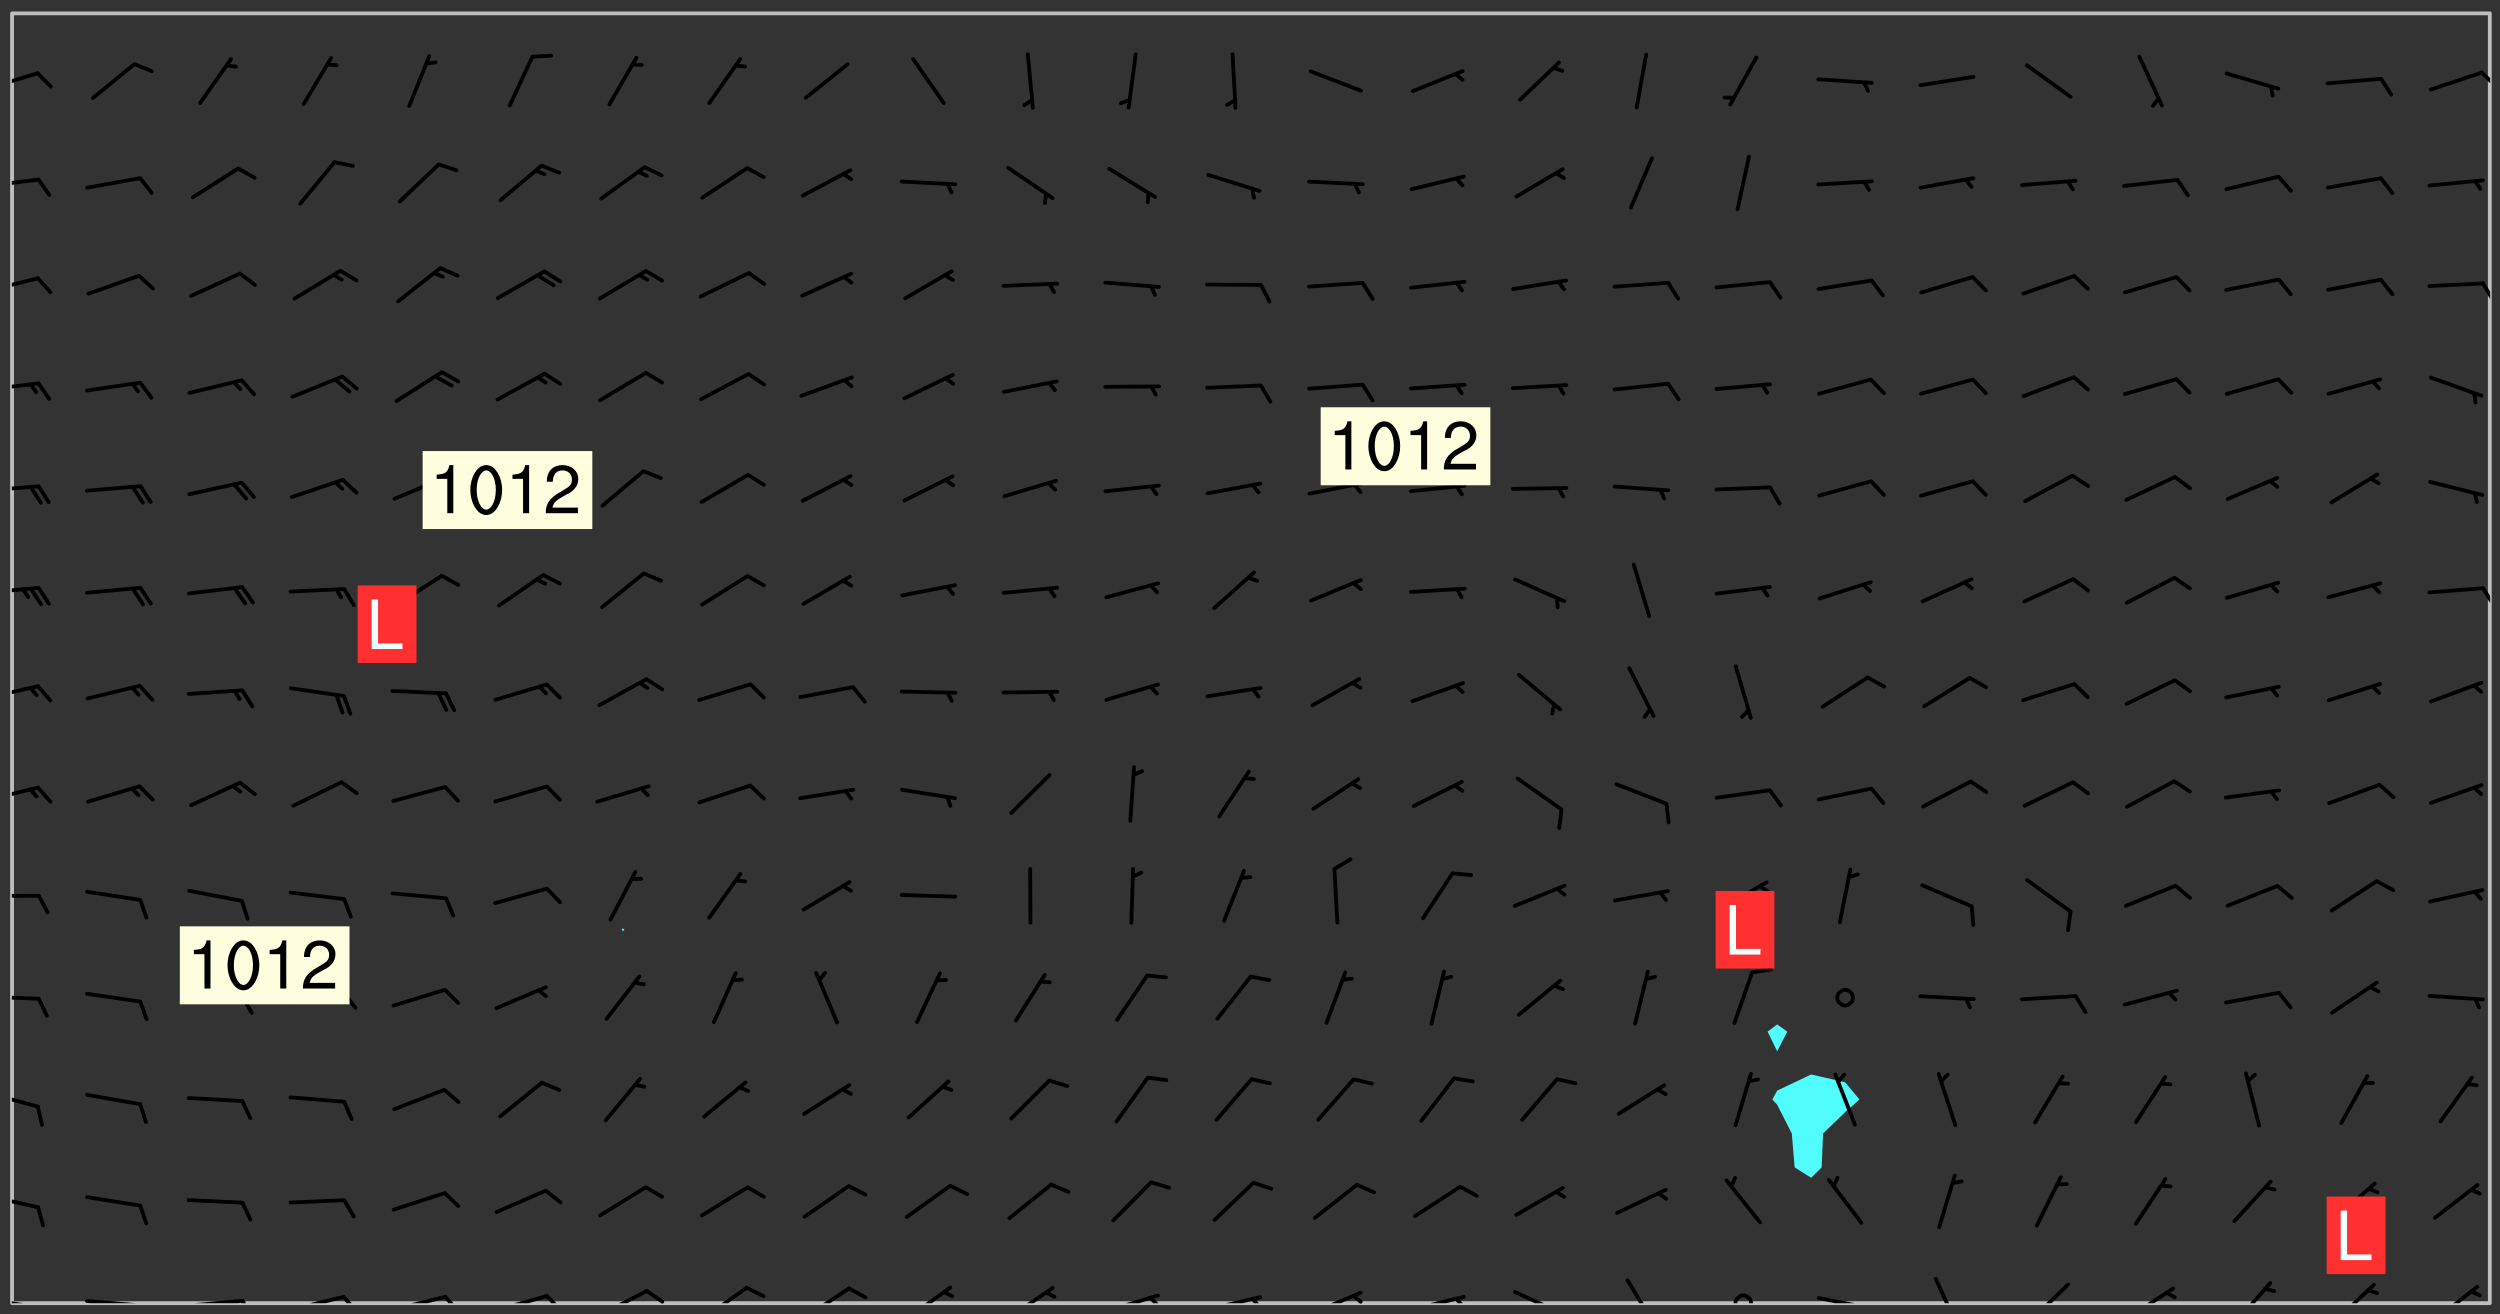 <svg xmlns="http://www.w3.org/2000/svg" role="img" xmlns:xlink="http://www.w3.org/1999/xlink" viewBox="142.45 309.95 326.84 171.84"><rect x="142.45" y="309.95" width="326.84" height="171.84" fill="#333333" stroke="none"/><defs><clipPath id="a"><path d="M144 311.672h1v168.656h-1zm0 0"/></clipPath><clipPath id="b"><path d="M144 311.672h324v168.656H144zm0 0"/></clipPath><clipPath id="c"><path d="M467 311.672h1v168.656h-1zm0 0"/></clipPath><clipPath id="d"><path d="M144 479h4v1.328h-4zm0 0"/></clipPath><clipPath id="e"><path d="M147 480h2v.328h-2zm0 0"/></clipPath><clipPath id="f"><path d="M153 479h9v1.328h-9zm0 0"/></clipPath><clipPath id="g"><path d="M160 480h3v.328h-3zm0 0"/></clipPath><clipPath id="h"><path d="M166 479h9v1.328h-9zm0 0"/></clipPath><clipPath id="i"><path d="M173 479h3v1.328h-3zm0 0"/></clipPath><clipPath id="j"><path d="M180 479h8v1.328h-8zm0 0"/></clipPath><clipPath id="k"><path d="M187 479h3v1.328h-3zm0 0"/></clipPath><clipPath id="l"><path d="M193 479h8v1.328h-8zm0 0"/></clipPath><clipPath id="m"><path d="M200 479h3v1.328h-3zm0 0"/></clipPath><clipPath id="n"><path d="M206 479h9v1.328h-9zm0 0"/></clipPath><clipPath id="o"><path d="M213 479h3v1.328h-3zm0 0"/></clipPath><clipPath id="p"><path d="M220 478h8v2.328h-8zm0 0"/></clipPath><clipPath id="q"><path d="M226 478h4v2.328h-4zm0 0"/></clipPath><clipPath id="r"><path d="M234 478h7v2.328h-7zm0 0"/></clipPath><clipPath id="s"><path d="M247 478h7v2.328h-7zm0 0"/></clipPath><clipPath id="t"><path d="M260 478h7v2.328h-7zm0 0"/></clipPath><clipPath id="u"><path d="M274 478h7v2.328h-7zm0 0"/></clipPath><clipPath id="v"><path d="M286 479h9v1.328h-9zm0 0"/></clipPath><clipPath id="w"><path d="M292 479h2v1.328h-2zm0 0"/></clipPath><clipPath id="x"><path d="M300 479h8v1.328h-8zm0 0"/></clipPath><clipPath id="y"><path d="M305 479h3v1.328h-3zm0 0"/></clipPath><clipPath id="z"><path d="M313 478h8v2.328h-8zm0 0"/></clipPath><clipPath id="A"><path d="M319 479h2v1.328h-2zm0 0"/></clipPath><clipPath id="B"><path d="M326 479h9v1.328h-9zm0 0"/></clipPath><clipPath id="C"><path d="M332 479h2v1.328h-2zm0 0"/></clipPath><clipPath id="D"><path d="M340 478h8v2.328h-8zm0 0"/></clipPath><clipPath id="E"><path d="M354 477h6v3.328h-6zm0 0"/></clipPath><clipPath id="F"><path d="M369 479h3v1.328h-3zm0 0"/></clipPath><clipPath id="G"><path d="M379 479h9v1.328h-9zm0 0"/></clipPath><clipPath id="H"><path d="M395 476h4v4.328h-4zm0 0"/></clipPath><clipPath id="I"><path d="M407 477h7v3.328h-7zm0 0"/></clipPath><clipPath id="J"><path d="M420 478h7v2.328h-7zm0 0"/></clipPath><clipPath id="K"><path d="M434 477h6v3.328h-6zm0 0"/></clipPath><clipPath id="L"><path d="M447 477h7v3.328h-7zm0 0"/></clipPath><clipPath id="M"><path d="M460 477h7v3.328h-7zm0 0"/></clipPath><clipPath id="N"><path d="M144 465h4v4h-4zm0 0"/></clipPath><clipPath id="O"><path d="M144 452h4v3h-4zm0 0"/></clipPath><clipPath id="P"><path d="M144 439h4v2h-4zm0 0"/></clipPath><clipPath id="Q"><path d="M144 426h4v2h-4zm0 0"/></clipPath><clipPath id="R"><path d="M144 412h4v3h-4zm0 0"/></clipPath><clipPath id="S"><path d="M144 399h4v3h-4zm0 0"/></clipPath><clipPath id="T"><path d="M144 386h4v2h-4zm0 0"/></clipPath><clipPath id="U"><path d="M466 386h2v4h-2zm0 0"/></clipPath><clipPath id="V"><path d="M144 373h4v2h-4zm0 0"/></clipPath><clipPath id="W"><path d="M144 359h4v3h-4zm0 0"/></clipPath><clipPath id="X"><path d="M144 346h4v3h-4zm0 0"/></clipPath><clipPath id="Y"><path d="M466 346h2v4h-2zm0 0"/></clipPath><clipPath id="Z"><path d="M144 333h4v2h-4zm0 0"/></clipPath><clipPath id="aa"><path d="M144 319h4v3h-4zm0 0"/></clipPath><clipPath id="ab"><path d="M466 319h2v3h-2zm0 0"/></clipPath><g id="ac" clip-path="url(#clip1)"><path fill="#fff" fill-opacity="0" fill-rule="evenodd" d="M0 0h1000v1000H0zm0 0"/><path fill="#d3d3d3" fill-opacity="0" fill-rule="evenodd" d="M162.152 355.867l-.234.293.059.234.117.172.176.234.293.348.113.059.117-.172.059-.234.176-.176.465-.176h.699l.234.293.289.816.059.176.176.23.352.234.699.699.172.176.234.348.234.41.289.582.41.465.23.234.234.176.117.23.176.293.172 1.164v.234l.059.289.059.117.117.117.348.41.117.172.176.176.176.234.117.172.172.352.059.234.234.406.234-.059-.176.176-.059.93h-.582l-.234-.113-.348.113-.117.117-.059.293-.059.176-.117.172-.465.293-.059.234-.059.113v.645l.059.172v.41l.059.059v.406l.059.406.117.176.059.059.23.641-.059.293v.699l-.059.582v.234l-.059.23-.055.352v1.922l.055.117h.426l-.367.117-.023.352.891 1.168 1.742.539 1.34.359v.539l.09.809.535.715 1.52.27.891-.086.09 1.164.535.18 1.16-.18 2.055-.984 1.16-.363 1.879-.176 1.695-.18-.18.719-1.516.086-1.25.09-.805.27-1.074.809.27.719.535.898-.18.625-.266.809.266 1.078.625.898.805.18 1.25-.18-.266.723.098.504.055.293v.172l.059.293v.406l.176.117.352.117h.406l.293-.176.113-.117.059-.117.117-.23.059-.176.352-.465.23-.176.176-.059.176.059.059.176.117.988.055.469.059.172.117.234.176.059.816.059h.289l.117.234.059.406.059.352v1.105l.117.293.117.348.289.699.176.352.582.754.352.176.172.059.469.234.641.465.348.234.293.176.293.055.23.062.816.348.293.176.113.172.352.352.117.176.523.641v.289l.059.352v.348l.059.352.059.289.117.059.172.059h.176l.582.234.176.117.176.289.176.234.113.234.293.23.117.117v.41l.059.055.289.234.234.117.059.117.117.172.059.117.23.234.059.176.234.059.117.059-.117.113-.059.117v.117l-.117.293-.117.289v.582l.176.117.117.059.059.117.117.117.113.059.176.348.059.352.059.406v.176l-.059.176-.117.699v.172l.117.176.293.293h.406l.176.117.117.172.117.293v.234h-.527l-.23-.234h-.234l-.176.059-.059.699.059.348.117.176.176.41.117.23.289.469.176.055h.523l.234.059.758.641.059.293v.234l.059.059.23.348v.352l-.117.172v.293l.293.289.293.176.172.059.293.176.293.117.582.406.289.234.293.176.219.16.016.012.23.176.641.523.176.234.117.176.176.176.113.172v.641l.117.176.469.117.582.117.234.059.23.113.293.117.113.059.586.352.289.172.176.062.176.055.176.059.699.352.289.176.234.055.289.176.234.117.641.406.293.117.172.059.234.059.41.059.23.059.234.117.059.172-.41.176.469.059.059.293.113.234.176.055.234.059.176.059.406.117.641.234.117.172.059.234v.176l-.059.117-.059.406.234.234.117.059.348.117.641.23.176.117.289.117.176.176.234.465.582 1.105.176.176.348.176.176.117.352.117 1.047.523.234.059.465.113.293.059.465.176.758.582.234.234.348.465.176.176.289.234.816.699.293.176.289.289.293.176.293.289.695.641.176.176.293.234.289.234.469.289.641.582.348.234.234.293.348.348.352.465.934.992.348.406.117.176.234.059.113.117.645.176.23.113.234.059.293.176.23.117.934.699.406.406.234.176.406.176.234.117.816.348.348.234.234.117.293.289.23.117.758.352.352.172.23.059.293.117.234.059.871.176h.816l.469.23.172.059.875.699.465.117.293.059.176.059.23.059.469.059.348.059.352.059.406.059h.293l.172.059v.23l.176.176h.293l.348.059.352.059.699.117h.641l.465-.234.293-.176.172-.117.41-.172.289-.176.934-.465.469-.293.523-.293.465-.172.465-.176 1.051-.465.289-.117.41-.117.289-.117.527-.176 1.516-.699.582-.348.289-.059.293-.059.348-.117.875-.23.352-.117h.113l.234-.059.875-.234.234-.059h.812l.352-.059.816-.117.172-.059.352-.055.293-.059.23-.059.816-.176.176-.059h.348l.234-.059.465-.117.758-.172.234-.059h.348l.41-.117.289-.059 1.285-.059h.289l.41-.059.23-.059h.176l.875-.117h.406l.41-.117h.348l.352-.113.871-.059h1.75l1.047.289.41.117.289.117.352.117.289.117 1.051.172.289.059h.293l.293.059.172.059.41.059.172.059.117.059h.117l.117.059.352.059h.113l.41.066 1.922.395 1.926.395 1.52.449 1.695.719 2.145.805 1.605-.719 1.43-.805 1.16-1.078 1.25-.449 3.035-.719 1.875-.359 2.145-1.348 2.234-1.254 2.5-1.258 1.695-.449 1.785-.18 1.16-.27.625.539 1.34-.27.715-.988.984-1.344.445-.18.805-.359 1.875-.539 1.785-.449 1.25-.27 1.16-.09 1.699-.09 1.961-.27 1.25-.09h.539l.625-.09h.891l2.145-.18 2.41-.18 2.59-.09 1.695.18 1.609.09 1.43.359 1.16.719 1.875.988 1.16 1.527.266.715.629.09.355.898.535.539.535 1.527 1.074.359h.535l-.805.535.09 1.707.715 2.695.891.805.895.988.715 1.258 1.785.539 1.52-.18.355 1.344 1.609-.805.98-.539.27.27.316-.215.219-.145.801.449.449-.359h.355l.535-.27.539-.719.535-.27.625-.988 1.16.449.84.371 1.395.617 1.695-.18h1.605l1.785.09.18-1.707.535-1.344.805.27.492.848.402.406-.09.539v.359l.715.449.711-.27h1.43l.359.988.445 1.258.715 1.344 1.25.629 1.695.629.715-.18.18-.539.98-.09.449.359.086 1.258-.266.629-.535.18v.539l.715.984.266.539.984.988.801 1.078-.266.359-.09.898-.625 2.332-.355 2.066-.09 1.793-.18.719-.09.539v1.438l-.98 1.883-.359 1.707-.535.898-.805 1.168-.266.539 2.055 1.254.086.359-.355.539-.09-.18v.809l.09 1.438-.445.715-1.074.094-.266.715.535.898.805.719 1.16.809 1.34.27.445.359-.355.449-1.789-.09-1.25-.449-.715-.719-.625-.09-.176 3.59-.188 1.309h89.359V311.703h-55.27v49.082l.762.125 3.289.543 2.023 2.836v2.754l2.352.332 2.348.332h4.051l-1.379 4.16-2.023.707-2.023.703-.543.344-2.594 1.617-.188.117-2.023-2.078-.73-2.742-2.672-2.078-1.375-3.5-.066-.082-1.957-2.672 2.75-1.418v-49.082H294.422v91.414l.117.031.133.012.074.074.105.047.09.059.086.059.09.059.297.297.059.09.031.117.027.117.016.137-.031.117-.059.09-.059.086-.043.105-.047.102-.027.121v.145l.176.27.148.148.074.086.074.074.043.105.062.09.059.086.043.105.059.09.047.102.043.105.059.086.117.18.074.074.062.086.059.09.043.105.059.09.059.086.062.09.059.09.043.102.117.18.074.074.059.086.074.074.09.059.105.047h.148l.133-.016.133.016.102-.047.074-.074.047-.102-.016-.133v-.148l-.047-.105-.027-.117-.047-.102-.027-.121-.043-.102-.062-.09-.043-.102-.043-.105-.031-.117-.016-.133-.012-.137.086-.059.059-.086.121-.031.043.105.016.133v.117l.059.102.059.09.09.059.148.148.059.09.043.105-.012.102.086.059.105.047.086.059.09.059.074.074-.117.027-.105.047-.086.059-.074.074-.059.09-.062.086-.027.121-.047.102-.043.105-.031.117-.012.133-.016.133v.148l.027.117.047.105.043.102.059.09.074.074.09.059.074.074.09.059.059.09.043.105.047.102.117.031.133.016h.148l.117-.031.105.043.043.105.047.102.027.121L299.5 410l.027.117.031.121.027.117.105.043.102.047.133-.016.148.148.062.086.074.074.07.074.09.062.105.043.102.043.117.031.137.016.117-.031.074-.074.027-.117-.012-.133-.031-.121-.027-.117.043-.105h.117l.09.062.117.027h.148l.133.016h.148l.133.016.133-.016h.148l.133-.016.133-.012.137.012.117-.027.133-.016.191-.059-.059.176-.016.133-.027.121-.016.133-.059.086-.133.016-.105.047-.105.043-.117.031-.117.027-.266.031h-.148l-.133.016-.074.074.059.086.148.148.117.18.074.07.09.062.09.059.086.059.09.059.102.043.105.062.105.043.086.059.105.047.102.043.18.117.059.09-.043.102-.047.105.016.133.223.223.059.09.043.102.031.121.043.102.016.133.031.117.012.137.031.117.148.148.102.043.105.043.117.031.133.016.137.016h.117l.117-.031.09-.059.043-.105.047-.102.043-.105.031-.117.012-.133v-.148l-.012-.133-.016-.133-.031-.117-.043-.105-.047-.105-.043-.102-.043-.105-.016-.133.016-.133.027-.117.031-.117.027-.121.047-.102.09-.059.086-.062.074-.074.09-.059.223-.223.059-.086.074-.074.117-.18.059-.086v-.148l-.074-.074-.102-.047-.105-.043-.102-.043-.059-.09-.047-.105-.027-.117.09-.059.117-.031.102-.043.18-.117.148-.148.012-.133-.012-.105-.09-.059-.133.016h-.148l-.133.016-.133-.016-.121-.031-.086-.059-.074-.074-.059-.09-.062-.086-.117-.18-.059-.086.031-.121.086-.059.121-.031.059-.086v-.121l-.031-.117-.059-.09-.059-.086-.047-.105-.027-.117-.016-.133.059-.09.074-.074.09-.059.117-.18.074-.074.059-.086.148-.148.121-.031.133-.016.133.016.074.074.043.105.016.133-.031.117-.117.031-.133.012-.148.148-.043.105-.047.102-.027.121-.031.117v.148l.031.117.043.105.059.09.074.07.074.074.117.031.121.027.117-.027.133-.016h.117l.09.059.074.074.047.105.059.086.102.047.133.016.105.043.086.059-.012.105-.074.074-.18.117-.059.09-.09.059-.07.074-.074.074-.062.09-.027.117-.016.133.016.133-.016.133v.148l.016.133.027.117.031.121.074.074.09.059.086.059.09.059.117.031v.086l-.102.047-.09.059-.266.031-.117.027h-.148l-.105.043-.102.047-.059.09-.062.234-.012.133-.031.121-.016.133v.293l-.012.133.012.137.016.133.133.016.133.012.121.031.086.059.074.074.047.105.043.102.016.133v.445l-.016.133v.445l.031.266.027.117.016.133.031.117.086.211.031.266v.148l-.031.117-.027.117-.031.121-.027.117-.031.117-.031.121-.012.133-.016.133.09.059.117-.031.102.016.047.105-.031.266v.441l-.043.105-.047.105-.043.102-.043.105-.059.086-.031.121-.043.117-.031.117-.016.133.016.133.059.09.105.047.086.059.059.086-.012.137-.031.117-.043.102v.445l-.016.133v.148l-.031.117-.043.105-.027.117-.047.105-.043.102-.031.121-.027.117-.031.133-.031.117-.027.117-.043.105-.031.117-.031.121-.012.133-.016.133v.297l.027.117v.148l.047.398.027.117.059.09.121.031h.148l.133-.016.059.09v.117l-.059.09-.09.059-.102.043-.105.047-.09.059-.086.059-.137.016-.117-.031-.133-.016-.102.047-.062.086-.012.137-.016.133-.031.117-.027.117-.016.133-.031.121v.297l.016.133.031.117v.148l.012.133v.148l-.027.117-.047.102-.027.121-.031.117-.059.09-.074.074-.102.043-.105.047-.117.027-.121.031-.102-.047.059-.086.105-.047.027-.117.031-.117.027-.121.031-.117v-.148l.016-.133-.031-.117-.043-.105-.105.016-.074.074-.102.043-.09.062-.074.074-.043.102-.016.133-.031.117L304.25 426l-.031.117-.027.117-.031.121-.027.117-.031.117-.043.105-.09.059h-.09l-.117-.031-.031-.086.016-.137-.031-.117v-.148l-.012-.133v-.148l-.062-.234-.027-.121-.043-.102-.047-.105-.059-.086-.059-.09-.043-.105-.062-.086-.148-.148-.07-.074-.105-.047-.105-.043-.102-.043-.297-.297-.09-.074-.086-.059-.105-.043-.09-.062-.086-.059-.105-.043-.09-.059-.086-.062-.074-.07-.105-.047-.086-.059-.105-.043-.09-.062-.102-.043-.105-.043-.086-.059-.105-.047-.105-.043-.102-.047-.09-.059-.102-.043-.105-.043-.09-.062-.117-.027-.133-.016-.133.016H299.75l-.133.016-.117-.031-.09-.059-.074-.074-.09-.059-.102-.047h-.148l-.121-.027-.102-.043-.074-.074-.117-.18-.09-.059-.102-.043-.09-.062-.105-.043-.09-.059-.086-.059-.105-.047-.059-.086-.059-.09-.043-.105-.047-.102-.074-.074-.086-.059-.074-.074-.09-.059-.223-.223-.043-.105-.031-.266.105-.043h.145l.105.043.074.074.09.059.086.059.105.047.09.059.148.148.07.074.148.148.062.086.074.074.086.059.074.074.09.062.09.059.086.059.27.176.102.047.105.043.102.043.047-.074.059-.086.074-.074.07-.074.105.043.074.074.059.09.043.102.047.105.043.105.121.027.117-.027.074-.09.043-.105.059-.09.074-.074.105-.043.117-.027.133.012.09.059.148.148.059.09.043.105.047.102.043.105.043.102.105.047.105.043.133.016.086-.059.059-.09.074-.074.105-.043.117.027.105.047.102.043.105.043.102.047.18.117v.117l-.016.133.016.133.016.137.059.086.102.047.121.027.117.031h.148l.117-.031.059-.09.18-.117.059-.09.074-.074.059-.086.117-.18.18-.117.117.031.09.059.043.074-.016.133v.117l.09.059h.148l.133-.016.133-.012.266-.031.105-.043.117-.031.121-.027.074-.074.07-.074.062-.09-.016-.105-.047-.102-.102-.043-.105-.016-.117.027-.266.031h-.148l-.074-.074-.09-.059-.117-.031-.117-.027-.133-.016h-.148l-.133.016h-.297l-.105-.047-.148-.148-.043-.102-.059-.09.223-.223.086-.059.105-.043.117-.031.133-.016.133.016.137.016.102.043.133-.012.09-.062.102-.043.062-.09-.047-.102-.09-.059-.117-.031-.102-.043-.059-.09-.062-.09v-.117l.016-.133.105-.047.074-.07v-.121l-.09-.059-.031-.117.09-.059.074-.074.043-.105.059-.09.047-.102.016-.133v-.148l-.047-.105-.043-.102-.09-.059-.133-.016-.102-.043-.137-.016-.117-.031h-.445l-.133-.016-.133-.012-.133-.016-.117-.031h-.148l-.133-.016-.133-.012-.266-.031-.121-.043-.086-.059-.074-.074v-.148l.012-.133.105-.047.102-.043.133-.016h.152l.133-.016h.293l.121.031.102.043.09.059.234.062.121-.047.09-.059.102-.043.133-.016.105.043.102.047.133.012.121-.027h.145l.121-.031.117-.027.105-.047.074-.074.086-.059.148-.148.059-.086.047-.105.027-.117.016-.105-.102-.043-.09-.059-.117-.031-.105-.043-.09-.062-.074-.086-.074-.074-.102-.043-.105-.047-.102-.043-.059-.09-.047-.102-.086-.211-.062-.086-.059-.09-.074-.074-.086-.059h-.27l-.117.031-.09.059-.102.043-.133.016-.105-.016-.027-.117-.062-.09-.117-.031-.102-.043-.148-.148-.031-.117-.016-.105.074-.074.18-.117.117-.027.117-.031.137.016.102.043.105.043.102.047.105.043.117.031.133.016.117.027.133.016.105-.016.09-.059-.074-.074-.105-.043-.074-.074-.074-.09-.148-.148-.086-.059-.09-.059-.074-.074-.09-.059-.102-.047-.121-.027-.102-.047-.105-.043-.117-.031-.102-.043-.121-.031h-.148l-.117.031-.105.043-.086.062-.18.117-.086.059-.09.059-.105.047-.086.059-.105.043-.102.043-.105.047-.074.074-.059.09-.059.086-.047.105-.059.086-.074.074-.133-.012-.117-.031h-.117l-.074.074-.09.059-.074.074-.09.059-.086.059-.105.047-.102.043-.137.016-.102-.043-.148-.148-.105-.047h-.086l-.105.047-.102.043-.121.031-.117-.031-.074-.074v-.117l.031-.121.074-.07.059-.09.074-.074.117-.031.105-.043h.293l.133-.016.137-.016.102-.043.09-.059.102-.047.09-.059.133-.012.09.059.133.012.09-.059.086-.059.105-.043.09-.059.086-.062.09-.059.148-.148.059-.086.059-.09.105-.043.133-.016.117.027.121.031.059-.059.059-.09.031-.266.027-.117.105.012.133.016.102-.043.09-.059.059-.09.074-.074.059-.09.047-.102.012-.133-.012-.133-.047-.105-.148-.148-.059-.09-.059-.086-.043-.105v-.445l.016-.133v-.148l.012-.133-.059-.059-.09.059-.102-.043-.18-.117-.086-.059-.062-.09-.059-.09-.074-.074-.086-.059-.121.031-.102.012-.105.047-.086.059-.105.043-.148.148-.09.059-.086.059-.09.062-.105.043-.133.016v-.121l.105-.043.117-.031.074-.07.043-.105v-.148l-.027-.117-.148-.148-.133-.016h-.148l-.117.031-.105.043-.102.043-.09.062-.117.027-.074-.074.012-.133-.043-.102-.043-.105-.09-.059-.117.027-.121.031-.117.031-.102.043-.121.031-.102.043-.105.043-.09.059-.102.016v-.117l.016-.133-.059-.09-.074.043-.148.148-.059.09-.074.074-.047.105-.043.102-.074.074-.059.09-.074.074-.059.086-.074.074-.09.062-.074.07-.074.074-.102.016-.133.016-.105-.043v-.121l.148-.148.043-.102.059-.09.047-.102.043-.105.059-.09.031-.117.043-.102.031-.121.027-.117.047-.105.043-.102.043-.105.074-.07.09-.062.09-.059.102-.043h.297l.266-.031.105-.043-.074-.074-.117-.031-.105-.043-.09-.059-.102-.047-.09-.059-.102-.043-.105-.043-.09-.062-.086-.059-.105-.043-.102-.043-.121-.031-.117-.031-.102-.043L297.5 410.25l-.102-.043-.09-.059-.043-.105-.016-.133.102-.043.133-.016.137.016.133-.016.102-.043.059-.09.016-.105-.09-.059-.074-.074-.102-.043-.09-.059-.148-.148-.043-.105-.016-.133v-.293l-.059-.09-.09-.059-.074-.074-.043-.105-.031-.117-.059-.09-.074-.074-.117-.027-.074-.074-.09-.059-.09-.062-.086-.059-.074-.074-.059-.086-.047-.105-.086-.059-.148-.148-.195-.059-.133.016-.102.043-.074.074-.047.102-.043.105-.059.09-.059.086-.297.297-.09.059h-.086l-.062-.086-.043-.105.031-.117.059-.09.027-.117-.012-.133-.09-.062-.105.047-.117.027-.117.031-.27.176-.102.047-.117.027-.105.047-.09.059-.102.043-.059-.086-.047-.105.016-.133.047-.105.07-.074.074-.07.059-.09v-.148l-.043-.105h-.238l-.102.047-.031.117-.027.117-.031.121-.074.043-.133.016-.074-.047-.043-.102-.043-.105-.047-.102-.043-.105-.121.031-.102.043-.133.016-.117.031-.105.043-.09.059-.102.047-.121.027-.133.016-.102-.043-.059-.09-.047-.105-.043-.102-.043-.105v-.117l.059-.09.086-.059.18-.117.102-.047.105-.043.105-.059.102-.043.09-.062.102-.043.105-.059.102-.047.09-.059.105-.043.102-.043.09-.062.102-.043.137-.016.117.031.102.043.121.031.102.043.105.047.102.043.105.043.102.047.105.043.102.043.105.047.086.059.105.043.117.031.105.043.102.047.09.059.105.043.102.043.105.047.117.027.102.047.121.027h.148l.086-.059.016-.102.059-.09-.027-.117-.074-.074-.117-.18-.074-.074-.09-.074-.18-.117-.086-.059-.105-.043-.102-.047-.27-.176-.059-.09-.074-.074-.059-.09-.043-.102-.031-.117-.016-.137v-.562l-.012-.133-.016-.133-.031-.117-.016-.133-.012-.133-.031-.121-.223-.223-.059-.086-.016-.105.031-.117.133-.016v-91.414H172.992v1.453l-.059.234-.352 1.051-.172.523-.117.348-.176.41-.117.172-.234.293-.23.059h-.352l-.117.059-.23.406v.293l.117.176.23.23.117.234.641.758.293.465.176.234.23.352.234.348.641.816.176.465.172.41.117.695.176.469.117 1.398.059.465v.875l.117 1.047v4.781l-.059.465-.352 1.281-.176.523-.113.41-.352.93L172.934 336l-.234.582-.117.176-.172.348-.176.406-.352.816-.059.293-.113.293-.117.289-.059.176-.117.875-.059.406-.059.117-.059.176-.059.172-.23.527-.117.172v.234l-.117.234-.059.172-.176.586v.289l-.059.176v.293l-.059.113-.059.527v.172l-.055.234v2.621l-.176.816-.117.176-.176.234-.117.172-.113.234-.586.934-.23.289-.293.465-.176.234-.289.352-.352.699-.113.23-.176.41-.176.23-.406.527-.816.699-.293.172-.289.234-.176.117-.176.176-.523.406-.527.176-.172.176-.234.055-.641.176h-.758m12.211 31.023l-1.074.449.359.895 1.25-.715.445-.539-.98-.09"/><path fill="#d3d3d3" fill-opacity="0" fill-rule="evenodd" d="M201.508 416.598h-.895l.449.629.98.359.805-.09.445-.988-.176.09-.715-.355-.895.355m154.621 59.07l-.059-.523v-.293l.113-.293.059-.23.469-.469h.113l.117-.113.117-.059h.176l.234-.059h.348l.234.059.117.059.23.172.059.176.117.582v.293l-.117.176-.172.289-.176.176-.527.523-.23.234-.117.059h-.176l-.117-.059-.406-.293-.176-.117-.117-.059-.059-.113-.055-.117m6.641-10.957l-.059-.172v-1.109l.059-.172.176-.059.172-.059h.176l.234-.059.117.059.059.699-.059.172-.117.176-.117.059-.234.523-.113.059h-.234l-.059-.117m9.613-14.391l-.117-.176v-.699l.293-.875.117-.172.176-.352.113-.23.117-.293.352-.758.117-.23.172-.234h.176l.117-.059h.641l.117.059.234.234.172.113.352.293.117.117.113.176v.113l.117.059.117.117v.699l-.059.176v.23l-.059.176-.348 1.051-.117.23-.117.234-.117.059-.23.234-.641.289h-.875l-.41-.117-.641-.465"/><path fill="none" stroke="#bebebe" stroke-linecap="round" stroke-linejoin="round" stroke-miterlimit="10" stroke-width=".5" d="M467.957 311.695H144.027v168.625h323.93v-168.625"/><g clip-path="url(#a)"><path fill="#fff" fill-opacity="0" fill-rule="evenodd" d="M144 475.891v4.438h.004H144V311.672h.004H144v164.219"/></g><g clip-path="url(#b)"><path fill="#fff" fill-opacity="0" fill-rule="evenodd" d="M144.004 480.328V311.672h79.887V431.316l-.164.191.164.168.195-.168-.195-.191V311.672h150.902v132.207l-1.258.941 1.258 2.574 1.32-2.574-1.32-.941V311.672h4.441v138.75l-4.441 2.105-.633 1.172.633.68 1.91 3.758.371 4.438 2.16 1.352 1.367-1.352.191-4.438 2.879-2.789 1.879-1.648-1.879-2.254-4.438-1.023v-138.75h88.762v168.656H144.004"/></g><path fill="#50fcfc" fill-rule="evenodd" d="M223.891 431.676l-.164-.168.164-.191.195.191-.195.168m150.902 15.719l-1.258-2.574 1.258-.941 1.32.941-1.32 2.574m0 6.984l-.633-.68.633-1.172 4.441-2.105 4.438 1.023 1.879 2.254-1.879 1.648-2.879 2.789-.191 4.438-1.367 1.352-2.16-1.352-.371-4.438-1.91-3.758"/><g clip-path="url(#c)"><path fill="#fff" fill-opacity="0" fill-rule="evenodd" d="M467.996 480.328H468V311.672h-.004H468v168.656h-.004"/></g><g clip-path="url(#d)"><path fill="none" stroke="#000" stroke-linecap="round" stroke-linejoin="round" stroke-miterlimit="10" stroke-width=".5" d="M147.465 480.918l-6.93-1.176"/></g><g clip-path="url(#e)"><path fill="none" stroke="#000" stroke-linecap="round" stroke-linejoin="round" stroke-miterlimit="10" stroke-width=".5" d="M147.465 480.918l.773 2.328"/></g><g clip-path="url(#f)"><path fill="none" stroke="#000" stroke-linecap="round" stroke-linejoin="round" stroke-miterlimit="10" stroke-width=".5" d="M160.816 480.621l-7.004-.586"/></g><g clip-path="url(#g)"><path fill="none" stroke="#000" stroke-linecap="round" stroke-linejoin="round" stroke-miterlimit="10" stroke-width=".5" d="M160.816 480.621l.969 2.258"/></g><g clip-path="url(#h)"><path fill="none" stroke="#000" stroke-linecap="round" stroke-linejoin="round" stroke-miterlimit="10" stroke-width=".5" d="M174.129 480.012l-7 .633"/></g><g clip-path="url(#i)"><path fill="none" stroke="#000" stroke-linecap="round" stroke-linejoin="round" stroke-miterlimit="10" stroke-width=".5" d="M174.129 480.012l1.344 2.055"/></g><g clip-path="url(#j)"><path fill="none" stroke="#000" stroke-linecap="round" stroke-linejoin="round" stroke-miterlimit="10" stroke-width=".5" d="M187.359 479.492l-6.828 1.672"/></g><g clip-path="url(#k)"><path fill="none" stroke="#000" stroke-linecap="round" stroke-linejoin="round" stroke-miterlimit="10" stroke-width=".5" d="M187.359 479.492l1.633 1.832"/></g><g clip-path="url(#l)"><path fill="none" stroke="#000" stroke-linecap="round" stroke-linejoin="round" stroke-miterlimit="10" stroke-width=".5" d="M200.676 479.5l-6.832 1.656"/></g><g clip-path="url(#m)"><path fill="none" stroke="#000" stroke-linecap="round" stroke-linejoin="round" stroke-miterlimit="10" stroke-width=".5" d="M200.676 479.5l1.629 1.836"/></g><g clip-path="url(#n)"><path fill="none" stroke="#000" stroke-linecap="round" stroke-linejoin="round" stroke-miterlimit="10" stroke-width=".5" d="M213.961 479.387l-6.77 1.883"/></g><g clip-path="url(#o)"><path fill="none" stroke="#000" stroke-linecap="round" stroke-linejoin="round" stroke-miterlimit="10" stroke-width=".5" d="M213.961 479.387l1.691 1.777"/></g><g clip-path="url(#p)"><path fill="none" stroke="#000" stroke-linecap="round" stroke-linejoin="round" stroke-miterlimit="10" stroke-width=".5" d="M227.016 478.727l-6.25 3.207"/></g><g clip-path="url(#q)"><path fill="none" stroke="#000" stroke-linecap="round" stroke-linejoin="round" stroke-miterlimit="10" stroke-width=".5" d="M227.016 478.727l2.016 1.398"/></g><g clip-path="url(#r)"><path fill="none" stroke="#000" stroke-linecap="round" stroke-linejoin="round" stroke-miterlimit="10" stroke-width=".5" d="M240.074 478.301l-5.738 4.059"/></g><path fill="none" stroke="#000" stroke-linecap="round" stroke-linejoin="round" stroke-miterlimit="10" stroke-width=".5" d="M240.074 478.301l2.191 1.102"/><g clip-path="url(#s)"><path fill="none" stroke="#000" stroke-linecap="round" stroke-linejoin="round" stroke-miterlimit="10" stroke-width=".5" d="M253.453 478.395l-5.863 3.871"/></g><path fill="none" stroke="#000" stroke-linecap="round" stroke-linejoin="round" stroke-miterlimit="10" stroke-width=".5" d="M253.453 478.395l2.156 1.172"/><g clip-path="url(#t)"><path fill="none" stroke="#000" stroke-linecap="round" stroke-linejoin="round" stroke-miterlimit="10" stroke-width=".5" d="M266.688 478.277l-5.703 4.105"/></g><path fill="none" stroke="#000" stroke-linecap="round" stroke-linejoin="round" stroke-miterlimit="10" stroke-width=".5" d="M265.855 478.875l1.102.539"/><g clip-path="url(#u)"><path fill="none" stroke="#000" stroke-linecap="round" stroke-linejoin="round" stroke-miterlimit="10" stroke-width=".5" d="M280.051 478.344L274.25 482.312"/></g><path fill="none" stroke="#000" stroke-linecap="round" stroke-linejoin="round" stroke-miterlimit="10" stroke-width=".5" d="M279.207 478.922l1.086.57"/><g clip-path="url(#v)"><path fill="none" stroke="#000" stroke-linecap="round" stroke-linejoin="round" stroke-miterlimit="10" stroke-width=".5" d="M293.832 479.324l-6.734 2.008"/></g><g clip-path="url(#w)"><path fill="none" stroke="#000" stroke-linecap="round" stroke-linejoin="round" stroke-miterlimit="10" stroke-width=".5" d="M292.852 479.617l.863.875"/></g><g clip-path="url(#x)"><path fill="none" stroke="#000" stroke-linecap="round" stroke-linejoin="round" stroke-miterlimit="10" stroke-width=".5" d="M307.203 479.531l-6.844 1.594"/></g><g clip-path="url(#y)"><path fill="none" stroke="#000" stroke-linecap="round" stroke-linejoin="round" stroke-miterlimit="10" stroke-width=".5" d="M306.207 479.766l.805.922"/></g><g clip-path="url(#z)"><path fill="none" stroke="#000" stroke-linecap="round" stroke-linejoin="round" stroke-miterlimit="10" stroke-width=".5" d="M320.332 478.961l-6.473 2.734"/></g><g clip-path="url(#A)"><path fill="none" stroke="#000" stroke-linecap="round" stroke-linejoin="round" stroke-miterlimit="10" stroke-width=".5" d="M319.391 479.359l.953.773"/></g><g clip-path="url(#B)"><path fill="none" stroke="#000" stroke-linecap="round" stroke-linejoin="round" stroke-miterlimit="10" stroke-width=".5" d="M333.824 479.496l-6.828 1.668"/></g><g clip-path="url(#C)"><path fill="none" stroke="#000" stroke-linecap="round" stroke-linejoin="round" stroke-miterlimit="10" stroke-width=".5" d="M332.832 479.738l.816.914"/></g><g clip-path="url(#D)"><path fill="none" stroke="#000" stroke-linecap="round" stroke-linejoin="round" stroke-miterlimit="10" stroke-width=".5" d="M346.922 481.785l-6.395-2.914"/></g><g clip-path="url(#E)"><path fill="none" stroke="#000" stroke-linecap="round" stroke-linejoin="round" stroke-miterlimit="10" stroke-width=".5" d="M358.855 483.336l-3.629-6.016"/></g><g clip-path="url(#F)"><path fill="none" stroke="#000" stroke-linecap="round" stroke-linejoin="round" stroke-miterlimit="10" stroke-width=".5" d="M371.379 480.328l-.02-.199-.059-.191-.094-.176-.461-.379-.191-.059-.199-.02-.199.02-.191.059-.457.379-.098.176-.059.191-.02.199.02.199.059.191.098.18.457.375.191.059.199.02.199-.02.191-.059.461-.375.094-.18.059-.191.02-.199"/></g><g clip-path="url(#G)"><path fill="none" stroke="#000" stroke-linecap="round" stroke-linejoin="round" stroke-miterlimit="10" stroke-width=".5" d="M380.223 479.652l6.895 1.352"/></g><g clip-path="url(#H)"><path fill="none" stroke="#000" stroke-linecap="round" stroke-linejoin="round" stroke-miterlimit="10" stroke-width=".5" d="M395.52 477.137l2.934 6.383"/></g><g clip-path="url(#I)"><path fill="none" stroke="#000" stroke-linecap="round" stroke-linejoin="round" stroke-miterlimit="10" stroke-width=".5" d="M412.82 477.879l-5.039 4.898"/></g><g clip-path="url(#J)"><path fill="none" stroke="#000" stroke-linecap="round" stroke-linejoin="round" stroke-miterlimit="10" stroke-width=".5" d="M426.555 478.402l-5.875 3.855"/></g><path fill="none" stroke="#000" stroke-linecap="round" stroke-linejoin="round" stroke-miterlimit="10" stroke-width=".5" d="M425.699 478.961l1.074.59"/><g clip-path="url(#K)"><path fill="none" stroke="#000" stroke-linecap="round" stroke-linejoin="round" stroke-miterlimit="10" stroke-width=".5" d="M439.254 477.691l-4.645 5.273"/></g><path fill="none" stroke="#000" stroke-linecap="round" stroke-linejoin="round" stroke-miterlimit="10" stroke-width=".5" d="M438.578 478.461l1.195.281"/><g clip-path="url(#L)"><path fill="none" stroke="#000" stroke-linecap="round" stroke-linejoin="round" stroke-miterlimit="10" stroke-width=".5" d="M452.801 477.918l-5.109 4.824"/></g><path fill="none" stroke="#000" stroke-linecap="round" stroke-linejoin="round" stroke-miterlimit="10" stroke-width=".5" d="M452.059 478.617l1.16.395"/><g clip-path="url(#M)"><path fill="none" stroke="#000" stroke-linecap="round" stroke-linejoin="round" stroke-miterlimit="10" stroke-width=".5" d="M466.336 478.172l-5.547 4.312"/></g><path fill="none" stroke="#000" stroke-linecap="round" stroke-linejoin="round" stroke-miterlimit="10" stroke-width=".5" d="M465.527 478.801l1.121.5"/><g clip-path="url(#N)"><path fill="none" stroke="#000" stroke-linecap="round" stroke-linejoin="round" stroke-miterlimit="10" stroke-width=".5" d="M147.43 467.785l-6.859-1.543"/></g><path fill="none" stroke="#000" stroke-linecap="round" stroke-linejoin="round" stroke-miterlimit="10" stroke-width=".5" d="M147.43 467.785l.648 2.367m12.707-2.586l-6.941-1.105m6.941 1.105l.797 2.324m12.559-2.711l-7.02-.332m7.02.332l1.047 2.219m12.27-2.535l-7.023.301m7.023-.301l1.242 2.117m11.902-3.055l-6.684 2.176m6.684-2.176l1.766 1.703m11.43-2.016l-6.445 2.801m6.445-2.801l1.922 1.527m11.164-1.973l-5.984 3.691m5.984-3.691L229 466.41m11.199-1.238l-5.984 3.684m5.984-3.684l2.113 1.242m11.094-1.406l-5.77 4.012m5.77-4.012l2.184 1.121m11.102-1.16l-5.711 4.09m5.711-4.09l2.199 1.09m10.996-1.25l-5.473 4.41m5.473-4.41l2.258.965m10.793-1.254l-4.945 4.988m4.945-4.988l2.352.707m11.031-.645l-5.078 4.863m5.078-4.863l2.328.77m11.211-.508l-5.527 4.34m5.527-4.34l2.246.996m11.25-.742l-5.891 3.832m5.891-3.832l2.148 1.184m11.266-1.027l-6.086 3.52m5.199-3.008l1.039.652m13.293-.914l-6.348 3.02m5.422-2.578l.988.73m7.887-2.41l4.383 5.496m-3.746-4.695l.488-1.125m12.258.273l4.25 5.598m-3.633-4.781l.516-1.117m15.324-.262l-2.035 6.727m1.738-5.75l1.203-.238m12.953-.523l-3.121 6.293m2.664-5.379l1.227-.035m12.922-.664l-3.875 5.863m3.312-5.008l1.219.117m13.09-.633l-4.742 5.184m4.055-4.43l1.188.305m13.094-.777l-5.297 4.621m4.527-3.949l1.145.441m13.074-.949l-5.566 4.293m4.758-3.668l1.117.508"/><g clip-path="url(#O)"><path fill="none" stroke="#000" stroke-linecap="round" stroke-linejoin="round" stroke-miterlimit="10" stroke-width=".5" d="M147.391 454.617l-6.781-1.836"/></g><path fill="none" stroke="#000" stroke-linecap="round" stroke-linejoin="round" stroke-miterlimit="10" stroke-width=".5" d="M147.391 454.617l.547 2.395m12.84-2.703l-6.922-1.219m6.922 1.219l.758 2.332m12.602-2.746l-7.016-.395m7.016.395l1.031 2.23m12.277-2.137l-7-.578m7 .578l.973 2.254m12.117-3.816l-6.551 2.547m6.551-2.547l1.859 1.598m10.914-2.531l-5.465 4.414m5.465-4.414l2.258.961m10.562-1.461l-4.477 5.414m3.824-4.629l1.203.25m13.234-.566L234.5 455.938m4.625-3.828l1.133.469m13.223-.773l-5.918 3.789m5.055-3.238l1.07.602m12.754-1.617l-5.211 4.719m4.453-4.031l1.152.414m12.801-1.227l-4.969 4.969m4.969-4.969l2.344.715m10.523-1.094l-4.074 5.727m4.074-5.727l2.434.32m11.137-.121l-4.586 5.328m4.586-5.328l2.391.539m10.941-.52l-4.621 5.289m4.621-5.289l2.391.555m10.766-.691l-4.301 5.559m4.301-5.559l2.418.418m11.035-.301l-4.578 5.328m4.578-5.328l2.395.539m11.609.262l-5.957 3.727m5.09-3.184l1.062.609m11.148-2.656l-2.016 6.73m1.723-5.75l1.203-.242m10.117-.645l2.559 6.547m-2.184-5.594l.797-.93m12.336-.09l2.176 6.68m-1.859-5.707l.852-.887m15.043.242l-3.617 6.023m3.094-5.148l1.223.066m12.723-.879l-3.828 5.895m3.27-5.035l1.223.105m9.883-1.426l1.707 6.816m-1.461-5.824l.91-.82m14.715.164l-3.406 6.148m2.91-5.254l1.227.02m12.93-.695l-4.094 5.711m3.496-4.883l1.219.164"/><g clip-path="url(#P)"><path fill="none" stroke="#000" stroke-linecap="round" stroke-linejoin="round" stroke-miterlimit="10" stroke-width=".5" d="M147.512 440.523l-7.023-.281"/></g><path fill="none" stroke="#000" stroke-linecap="round" stroke-linejoin="round" stroke-miterlimit="10" stroke-width=".5" d="M147.512 440.523l1.062 2.211m12.219-1.844l-6.953-1.012m6.953 1.012l.828 2.309m12.52-2.938l-7.023.242m7.023-.242l1.227 2.125m12.039-2.605l-6.922 1.207m6.922-1.207l1.508 1.934m11.703-2.367l-6.715 2.07m6.715-2.07l1.738 1.73m11.457-2.062l-6.473 2.734m5.531-2.336l.949.773m12.227-2.578l-4.312 5.547m3.684-4.738l1.211.211m12.008-1.453l-2.863 6.418m2.445-5.484l1.227-.086m9.707-.875l2.734 6.473m-2.336-5.531l.773-.953m15.004.066l-2.988 6.359m2.555-5.434l1.227-.062m12.906-.652l-3.754 5.941m3.207-5.078l1.223.09m12.734-.891l-3.945 5.812m3.945-5.812l2.441.262m11.082-.109l-4.363 5.508m4.363-5.508l2.414.441m9.949-.98l-2.457 6.586m2.098-5.625l1.219-.164m12.047-.918l-1.641 6.832m1.402-5.84l1.188-.309m14.262.504l-5.43 4.457m4.641-3.809l1.133.469m11.094-2.301l-1.676 6.824m1.434-5.832l1.188-.301m12.699-.594l-2.332 6.629m2.332-6.629l2.426-.371m10.746 3.684l-.02-.199-.059-.191-.098-.176-.457-.379-.191-.059-.199-.02-.199.02-.191.059-.461.379-.094.176-.059.191-.02.199.02.199.059.191.094.18.461.375.191.059.199.02.199-.02.191-.059.457-.375.098-.18.059-.191.02-.199m15.801.188l-7.02-.375m5.996.32l.52 1.113m13.816-1.453l-7.016.414m7.016-.414l1.277 2.094m11.926-2.793l-6.789 1.816m5.801-1.555l.836.898m13.527-.895l-6.91 1.281m6.91-1.281l1.527 1.922m11.246-3.242l-5.828 3.926m4.98-3.355l1.082.574m13.672 1.047l-7.012-.461m5.992.395l.504 1.117"/><g clip-path="url(#Q)"><path fill="none" stroke="#000" stroke-linecap="round" stroke-linejoin="round" stroke-miterlimit="10" stroke-width=".5" d="M147.512 427.055l-7.023.027"/></g><path fill="none" stroke="#000" stroke-linecap="round" stroke-linejoin="round" stroke-miterlimit="10" stroke-width=".5" d="M147.512 427.055l1.16 2.164m12.117-1.617l-6.945-1.066m6.945 1.066l.809 2.316m12.484-2.191l-6.902-1.316m6.902 1.316l.727 2.344m12.625-2.578l-6.977-.848m6.977.848l.883 2.289m12.441-2.395l-6.996-.637m6.996.637l.953 2.262m12.246-3.527l-6.766 1.895m6.766-1.895l1.695 1.773m9.863-3.941l-3.254 6.23m2.781-5.324l1.227-.008m12.973-.645l-4.074 5.723m3.48-4.891l1.219.156m13.664.062l-6.02 3.621m5.145-3.094l1.051.629m13.641.762l-7.023-.215m16.809-3.406l.035 7.027m13.41-7.023l-.223 7.023m.188-6.004l1.102-.539m13.434-.234l-2.598 6.527m2.223-5.578l1.219-.137m10.98-1.059l.387 7.02m-.387-7.02l2.102-1.27m13.332 1.84l-3.852 5.879m3.852-5.879l2.445.227m12.199 1.391l-6.508 2.648m5.562-2.266l.941.785m13.523-.457l-6.918 1.223m5.91-1.047l.758.969m13.145-2.297l-6.078 3.527m5.195-3.012l1.043.648m10.801-2.848l-1.367 6.895m1.168-5.891l1.176-.355m14.887 4.176l-6.465-2.754m6.465 2.754l.211 2.445m12.719-1.762l-5.691-4.121m5.691 4.121l-.34 2.43m14.066-5.805l-6.516 2.629m6.516-2.629l1.879 1.578m11.441-1.562l-6.527 2.598m6.527-2.598l1.871 1.586m11.121-2.207l-5.883 3.84m5.883-3.84l2.148 1.184m11.656-.023l-6.859 1.52m5.859-1.297l.797.934"/><g clip-path="url(#R)"><path fill="none" stroke="#000" stroke-linecap="round" stroke-linejoin="round" stroke-miterlimit="10" stroke-width=".5" d="M147.414 412.922l-6.828 1.664"/></g><path fill="none" stroke="#000" stroke-linecap="round" stroke-linejoin="round" stroke-miterlimit="10" stroke-width=".5" d="M147.414 412.922l1.633 1.832m-2.625-1.59l.812.918m13.449-1.336l-6.734 2.012m6.734-2.012l1.723 1.75m-2.703-1.457l.859.875m13.258-1.633l-6.383 2.941m6.383-2.941l1.953 1.484m-2.883-1.055l.977.742m13.234-1.242l-6.312 3.082m6.312-3.082l1.988 1.441m11.562-.812l-6.785 1.828m6.785-1.828l1.676 1.793m11.617-1.867l-6.742 1.977m6.742-1.977l1.719 1.754m11.59-1.777l-6.73 2.02m5.754-1.723l.863.871m13.402-1.262l-6.672 2.207m6.672-2.207l1.773 1.695m11.676-1.141l-6.941 1.102m5.93-.941l.738.98m13.586-.043l-6.941-1.094m5.934.934l.398 1.16m12.949-4.023l-4.984 4.953m16.051-5.98l-.492 7.008m.422-5.988l1.121-.5m13.957.051l-3.875 5.863m3.312-5.008l1.219.117m13.656.031l-5.871 3.859m5.02-3.297l1.074.59m13.297-.805l-6.277 3.16m5.363-2.699l1 .711m12.965 2.43l-5.75-4.043m5.75 4.043l-.305 2.438m14.016-3.18l-6.543-2.555m6.543 2.555l.289 2.438m13.234-4.203l-6.961.977m6.961-.977l1.441 1.984m11.836-2.203l-6.883 1.414m6.883-1.414l1.562 1.891m11.418-2.82l-6.215 3.273m6.215-3.273l2.031 1.379m11.336-1.277l-6.32 3.07m6.32-3.07l1.984 1.445m11.258-1.586l-6.176 3.352m6.176-3.352l2.047 1.352m11.664-.145l-6.965.938m5.949-.801l.719.996m13.43-1.875l-6.598 2.418m6.598-2.418l1.824 1.641m11.504-1.598l-6.625 2.336m5.66-1.996l.902.828"/><g clip-path="url(#S)"><path fill="none" stroke="#000" stroke-linecap="round" stroke-linejoin="round" stroke-miterlimit="10" stroke-width=".5" d="M147.426 399.664l-6.852 1.547"/></g><path fill="none" stroke="#000" stroke-linecap="round" stroke-linejoin="round" stroke-miterlimit="10" stroke-width=".5" d="M147.426 399.664l1.602 1.859m-2.598-1.633l.801.93m13.5-1.215l-6.828 1.664m6.828-1.664l1.629 1.832m-2.625-1.59l.816.918m13.586-.559l-7.012.465m7.012-.465l1.293 2.086m-2.312-2.02l.645 1.043m13.66-.371l-6.953-1.012m6.953 1.012l.828 2.309m-1.84-2.457l.828 2.309m13.531-2.508l-7.02-.316m7.02.316l1.055 2.215m-2.074-2.262l1.051 2.215m13.141-3.336l-6.73 2.016m6.73-2.016l1.727 1.746m-2.707-1.453l.863.875m13.141-1.859l-6.148 3.402m6.148-3.402l2.059 1.336m-2.953-.844l1.027.672m13.469-.492l-6.719 2.059m6.719-2.059l1.734 1.734m11.672-1.359l-6.906 1.305m6.906-1.305l1.535 1.914m11.84-1.18l-7.023-.16m6 .137l.555 1.094m13.785-1.199l-7.027.094m6.004-.078l.59 1.074m13.605-2.039l-6.738 1.992m5.758-1.699l.859.875m13.535-.719l-6.941 1.094m5.934-.934l.738.98m13.176-2.316l-6.121 3.449m5.23-2.949l1.035.66m13.422-.613l-6.621 2.355m5.656-2.016l.906.828m12.754 2.266l-5.383-4.516m4.602 3.859l-.258 1.199m13.254.332l-3.184-6.266m2.719 5.355l-.703 1.004m13.875.148l-1.965-6.746m1.676 5.766l-.879.855m16.445-5.164l-5.891 3.832m5.891-3.832l2.145 1.188m11.207-1.133l-5.965 3.719m5.965-3.719l2.121 1.23m11.562-.422l-6.703 2.105m6.703-2.105l1.75 1.723m11.367-2.223l-6.305 3.102m6.305-3.102l1.988 1.434m11.617-.578l-6.887 1.395m5.887-1.191l.777.945m13.445-1.512L446.898 401.5m5.723-1.812l.875.859m13.359-1.336l-6.586 2.453m5.625-2.094l.918.812"/><g clip-path="url(#T)"><path fill="none" stroke="#000" stroke-linecap="round" stroke-linejoin="round" stroke-miterlimit="10" stroke-width=".5" d="M147.5 386.812l-7 .621"/></g><path fill="none" stroke="#000" stroke-linecap="round" stroke-linejoin="round" stroke-miterlimit="10" stroke-width=".5" d="M147.5 386.812l1.34 2.059m-2.359-1.969l1.34 2.059m-2.355-1.969l.668 1.031m14.68-1.223l-6.996.645m6.996-.645l1.348 2.055m-2.363-1.961l1.344 2.055m12.977-2.242l-6.977.832m6.977-.832l1.402 2.016m-2.414-1.895l1.398 2.016m12.949-1.887l-7.02.332m7.02-.332l1.254 2.113m-2.273-2.062l.625 1.055m13.156-2.844l-5.906 3.809m5.906-3.809l2.141 1.199m11.109-1.293l-5.781 3.996m5.781-3.996l2.18 1.129m-3.02-.547l1.09.562m12.906-1.355l-5.461 4.418m5.461-4.418l2.258.961m11.305-.617l-5.953 3.734m5.953-3.734l2.125 1.223m11.246-1.133l-6.066 3.551m5.184-3.031l1.043.645m13.57-.055l-6.898 1.332m5.895-1.137l.77.953m13.598-.82l-6.996.676m5.977-.578l.68 1.023m13.551-1.699l-6.785 1.832m5.797-1.562l.84.895m12.688-2.59l-5.234 4.684m4.473-4.004l1.152.426m13.555-.102l-6.496 2.676m5.551-2.285l.945.781m13.574-.043l-7.016.418m5.996-.355l.637 1.047m13.402.523l-6.422-2.848m5.488 2.434l.086 1.223m11.957 1.133l-2.012-6.73m17.809 2.934l-6.973.863m5.957-.738l.707 1.004m13.484-1.766l-6.695 2.137m5.719-1.828l.879.859m13.266-1.547l-6.402 2.895m5.469-2.473l.973.746M413.5 385.668l-6.395 2.914m6.395-2.914l1.945 1.492m11.285-1.668l-6.227 3.262m6.227-3.262l2.023 1.387m11.547-.754l-6.738 1.996m5.758-1.707l.859.875m13.461-1.078l-6.785 1.824m5.797-1.559l.836.895m13.574-.523l-7.004.551"/><g clip-path="url(#U)"><path fill="none" stroke="#000" stroke-linecap="round" stroke-linejoin="round" stroke-miterlimit="10" stroke-width=".5" d="M467.062 386.848l1.32 2.07"/></g><g clip-path="url(#V)"><path fill="none" stroke="#000" stroke-linecap="round" stroke-linejoin="round" stroke-miterlimit="10" stroke-width=".5" d="M147.504 373.539l-7.008.539"/></g><path fill="none" stroke="#000" stroke-linecap="round" stroke-linejoin="round" stroke-miterlimit="10" stroke-width=".5" d="M147.504 373.539l1.316 2.07m-2.336-1.992l1.316 2.07m13.016-2.168l-7.004.578m7.004-.578l1.328 2.066m-2.348-1.98l1.328 2.062m12.938-2.617l-6.863 1.512m6.863-1.512l1.59 1.871m-2.59-1.648l1.59 1.867m12.621-2.461l-6.656 2.258m6.656-2.258l1.785 1.684m-2.754-1.355l.895.844m13.305-1.395l-6.488 2.703m6.488-2.703l1.895 1.555m-2.84-1.164l.949.781m12.953-1.828l-5.77 4.016m5.77-4.016l2.18 1.121m10.934-1.379l-5.367 4.531m5.367-4.531l2.277.91m11.391-.414l-6.074 3.539m6.074-3.539l2.086 1.293m11.312-1.137l-6.242 3.227m5.336-2.758l1.008.699m13.234-1.133l-6.281 3.156m5.367-2.695l1 .707m13.453-.598l-6.73 2.016m5.75-1.723l.863.871m13.562-.531l-6.988.746m5.969-.637l.688 1.016m13.605-1.387l-6.91 1.273m5.906-1.09l.762.965m13.551-1.188l-6.895 1.352m5.891-1.156l.773.953m13.594-.824l-6.992.703m5.977-.602l.68 1.02m13.668-.828l-7.023.117m6.004-.102l.59 1.074m13.738-.777l-7.012-.508m5.992.434l.496 1.121m13.844-1.438l-7.023.273m7.023-.273l1.234 2.121m11.957-2.918l-6.773 1.867m6.773-1.867l1.688 1.781m11.625-1.789l-6.77 1.883m6.77-1.883l1.691 1.781m11.328-2.512l-6.18 3.344m6.18-3.344l2.047 1.355m11.359-1.18l-6.359 2.992m6.359-2.992l1.965 1.469m11.402-1.352l-6.465 2.758m5.523-2.355l.953.77m13.07-1.621l-6 3.656m5.129-3.125l1.055.625m13.539 1.527l-6.816-1.711m5.824 1.461l.297 1.191"/><g clip-path="url(#W)"><path fill="none" stroke="#000" stroke-linecap="round" stroke-linejoin="round" stroke-miterlimit="10" stroke-width=".5" d="M147.488 360.082l-6.977.82"/></g><path fill="none" stroke="#000" stroke-linecap="round" stroke-linejoin="round" stroke-miterlimit="10" stroke-width=".5" d="M147.488 360.082l1.398 2.02m-2.414-1.898l.699 1.008m13.621-1.227l-6.953 1.02m6.953-1.02l1.453 1.977m-2.465-1.828l.727.988m13.539-1.453l-6.832 1.652m6.832-1.652l1.629 1.836m-2.625-1.598l.816.918m13.336-1.648l-6.516 2.637m6.516-2.637l1.879 1.574m-2.828-1.191l1.883 1.574m12.086-2.527l-5.926 3.773m5.926-3.773l2.137 1.211m-2.996-.66l2.133 1.207m12.156-1.562l-6.156 3.387m6.156-3.387l2.055 1.34m-2.949-.848l1.027.672m13.121-1.273l-6.031 3.602m6.031-3.602l2.102 1.27m11.297-1.121l-6.199 3.305m6.199-3.305l2.035 1.371m11.48-.922l-6.602 2.41m5.641-2.062l.914.82m13.223-1.496l-6.32 3.066m5.402-2.621l.988.723m13.531-.32l-6.895 1.371m5.891-1.172l.777.949m13.609-.492l-7.027.059m6.004-.051l.586 1.078m13.75-1.207l-7.023.297m7.023-.297l1.242 2.117m12.062-2.23l-7.004.527m7.004-.527l1.312 2.074m12.008-2.055l-7.012.488m5.988-.418l.652 1.039m13.688-1.066l-7.016.402m5.996-.344l.637 1.047m13.684-1.281l-6.988.75m6.988-.75l1.375 2.031m11.945-1.969l-7 .625m5.98-.531l.672 1.027m13.551-1.734l-6.777 1.852m6.777-1.852l1.684 1.785m11.633-1.789l-6.777 1.863m6.777-1.863l1.684 1.785m11.531-2.09l-6.578 2.473m6.578-2.473l1.84 1.621m11.562-1.359l-6.75 1.949m6.75-1.949l1.707 1.762m11.613-1.746l-6.762 1.914m6.762-1.914l1.699 1.773m11.617-1.766l-6.766 1.898m5.781-1.621l.848.887m13.379.969l-6.617-2.363m5.652 2.02l.18 1.215"/><g clip-path="url(#X)"><path fill="none" stroke="#000" stroke-linecap="round" stroke-linejoin="round" stroke-miterlimit="10" stroke-width=".5" d="M147.41 346.328l-6.82 1.699"/></g><path fill="none" stroke="#000" stroke-linecap="round" stroke-linejoin="round" stroke-miterlimit="10" stroke-width=".5" d="M147.41 346.328l1.641 1.824m11.578-2.145l-6.625 2.34m6.625-2.34l1.809 1.66m11.383-1.961l-6.383 2.941m6.383-2.941l1.953 1.484m11.176-1.836L180.941 349m6.008-3.645l2.109 1.258m-2.984-.727l1.055.629m12.891-1.512L194.5 349.352m5.52-4.348l2.246.988m-3.047-.355l1.121.496m13.285-.699l-6.102 3.488m6.102-3.488l2.074 1.312m-2.961-.805l2.074 1.309m12.094-1.875l-6.031 3.605m6.031-3.605l2.102 1.27m-2.98-.746l1.051.637m13.285-.898l-6.316 3.082m6.316-3.082l1.984 1.441m11.379-1.34l-6.41 2.879m5.477-2.461l.969.754m13.109-1.504l-6.07 3.543m5.188-3.027l1.043.648m13.629.465l-7.02.285m6-.242l.617 1.059m13.711-.676l-7.004-.566m5.984.484l.488 1.125m13.855-1.301l-7.027-.051m7.027.051l1.137 2.176m12.172-2.441l-7.012.48m7.012-.48l1.297 2.082m12.004-2.227l-6.984.77m5.969-.656l.691 1.012m13.617-1.297l-6.938 1.113m5.93-.949l.738.977m13.621-.836l-7.012.504m7.012-.504l1.305 2.078m12-2.176l-6.992.699m6.992-.699l1.363 2.043m11.926-2.254l-6.938 1.121m6.938-1.121l1.48 1.957m11.73-2.41l-6.73 2.027m6.73-2.027l1.727 1.746m11.543-1.883l-6.641 2.305m6.641-2.305l1.797 1.668m11.566-1.52L420.25 348.184m6.734-2.008l1.723 1.746M440.379 346.5l-6.895 1.359m6.895-1.359l1.551 1.902m11.766-1.891l-6.898 1.332m6.898-1.332l1.543 1.91m11.832-1.418l-7.02.348"/><g clip-path="url(#Y)"><path fill="none" stroke="#000" stroke-linecap="round" stroke-linejoin="round" stroke-miterlimit="10" stroke-width=".5" d="M467.07 347.004l1.258 2.109"/></g><g clip-path="url(#Z)"><path fill="none" stroke="#000" stroke-linecap="round" stroke-linejoin="round" stroke-miterlimit="10" stroke-width=".5" d="M147.488 333.43l-6.977.867"/></g><path fill="none" stroke="#000" stroke-linecap="round" stroke-linejoin="round" stroke-miterlimit="10" stroke-width=".5" d="M147.488 333.43l1.41 2.008m11.875-2.195l-6.918 1.242m6.918-1.242l1.516 1.926m11.305-3.191l-5.93 3.773m5.93-3.773l2.137 1.211m10.453-2.035l-4.477 5.422m4.477-5.422l2.402.492m11.223-.203l-5.094 4.844m5.094-4.844l2.324.777m11.133-.617l-5.379 4.52m5.379-4.52l2.277.918m-3.059-.258l1.137.457m13.117-.914l-5.695 4.117m5.695-4.117l2.203 1.078m-3.031-.48l1.102.539m13.129-1.012l-5.871 3.867m5.871-3.867l2.152 1.176m11.332-.887l-6.207 3.289m5.305-2.812l1.016.688m13.605.66l-7.016-.359m5.996.305l.52 1.113m13.207.746L274.25 331.879m4.957 3.391l-.137 1.219m14.387-.785l-5.984-3.68m5.113 3.145l-.074 1.227m14.621-1.484l-6.707-2.094m5.734 1.789l.227 1.207m14.219-1.781l-7.02-.336m6 .289l.52 1.109m13.719-2.059l-6.828 1.652m5.836-1.41l.816.918m13.102-2.121l-6.051 3.574m5.172-3.051l1.047.637m11.504-2.602l-2.762 6.461m13.953.203l1.488-6.867m16.078 3.227l-7.016.414m5.992-.355l.641 1.047m13.648-1.52l-6.918 1.242m5.91-1.062l.758.965m13.609-.805l-7.004.562m5.984-.48l.66 1.035m13.664-1.23l-6.984.789m6.984-.789l1.387 2.02m11.852-2.441l-6.832 1.633m6.832-1.633l1.625 1.84m11.734-1.641l-6.918 1.234m6.918-1.234l1.512 1.934m11.84-1.656l-6.996.676m5.98-.574l.676 1.02"/><g clip-path="url(#aa)"><path fill="none" stroke="#000" stroke-linecap="round" stroke-linejoin="round" stroke-miterlimit="10" stroke-width=".5" d="M147.363 319.527l-6.727 2.039"/></g><path fill="none" stroke="#000" stroke-linecap="round" stroke-linejoin="round" stroke-miterlimit="10" stroke-width=".5" d="M147.363 319.527l1.73 1.742m10.941-2.949l-5.438 4.453m5.438-4.453l2.262.949m10.355-1.594l-4.047 5.746m3.461-4.91l1.215.152m12.465-1.133l-3.602 6.035m3.078-5.156l1.227.059m12.125-1.18l-2.625 6.52m2.242-5.57l1.219-.133m12.648-.742l-2.965 6.371m2.965-6.371l2.449-.129m11.145.273l-3.523 6.082m3.012-5.199l1.223.047m12.863-.766l-4.043 5.75m3.453-4.91l1.219.148m13.41-.309l-5.488 4.391m18.066.688l-4.016-5.766m15.652 6.383l-.66-6.996m.562 5.977l-1.023.676m13.645.328l.922-6.965m-.785 5.949l-1.152.43m14.988.609l-.391-7.016m.332 5.996l-1.051.637m17.508-1.863l-6.559-2.523m19.852-.051l-6.516 2.629m5.57-2.246l.938.789m12.605-2.289l-5.078 4.859m4.336-4.152l1.168.387m10.973-2.121l-1.246 6.914m12.23-.387l3.414-6.141m-2.918 5.25l-1.227-.023m19.258-1.922l-7.012-.465m5.992.395l.504 1.121M400.457 320l-6.941 1.094m19.633 1.512l-5.695-4.117m17.637 5.25l-2.949-6.379m2.52 5.449l-.742.977m16.387-2.25l-6.746-1.973m5.766 1.684l.246 1.203m14.176-2.191l-7 .582m7-.582l1.328 2.062m11.82-2.883l-6.668 2.223"/><g clip-path="url(#ab)"><path fill="none" stroke="#000" stroke-linecap="round" stroke-linejoin="round" stroke-miterlimit="10" stroke-width=".5" d="M466.895 319.438l1.777 1.691"/></g><path fill="#ff3030" fill-rule="evenodd" d="M446.633 476.523h7.691V466.379h-7.691v10.145"/><path fill="azure" fill-rule="evenodd" d="M448.465 468.211h.832v5.742h3.195v.738h-4.027v-6.48"/><path fill="#ff3030" fill-rule="evenodd" d="M366.742 436.578h7.691v-10.145h-7.691v10.145"/><path fill="azure" fill-rule="evenodd" d="M368.574 428.266h.832v5.742h3.195v.738h-4.027v-6.48"/><path fill="#ff3030" fill-rule="evenodd" d="M189.207 396.633h7.691v-10.145h-7.691v10.145"/><path fill="azure" fill-rule="evenodd" d="M191.039 388.32h.836v5.742h3.191v.738h-4.027v-6.48"/><path fill="#ffffe0" fill-rule="evenodd" d="M315.113 373.391h22.18V363.195h-22.18v10.195"/><path fill-rule="evenodd" d="M318.613 365.031h.508v6.293h-.785v-4.488h-1.391v-.555l.562-.066.25-.055.23-.09.203-.141.176-.211.141-.293.105-.395m4.812 0l.23.02.219.055.207.09.199.121.184.148.172.176.301.418.242.496.18.547.113.578.035.59-.035.594-.113.586-.18.551-.242.504-.301.426-.172.18-.184.156-.199.121-.207.094-.219.055-.23.02-.227-.02-.219-.055-.211-.094-.195-.121-.184-.156-.172-.18-.301-.426-.246-.504-.18-.551-.109-.586-.039-.594h.832l.031.562.082.508.125.441.164.375.188.301.211.223.223.137.227.047.227-.047.223-.137.211-.223.191-.301.164-.375.125-.441.082-.508.027-.562-.027-.562-.082-.5-.125-.434-.164-.367-.191-.293-.211-.211-.223-.133-.227-.047-.227.047-.223.133-.211.211-.188.293-.164.367-.125.434-.082.5-.031.562h-.832l.039-.59.109-.578.18-.547.246-.496.301-.418.172-.176.184-.148.195-.121.211-.09.219-.055.227-.02m5.094 0h.508v6.293h-.785v-4.488h-1.391v-.555l.559-.066.254-.055.23-.09.203-.141.172-.211.145-.293.105-.395m2.82 2.176h.789l.02-.316.059-.289.102-.25.137-.215.184-.176.223-.129.266-.082.309-.027.238.023.223.062.203.102.18.137.148.176.113.203.07.238.027.262-.023.27-.066.227-.109.191-.156.172-.199.16-.246.168-.637.387-.535.312-.438.32-.348.324-.262.336-.191.352-.125.367-.07.395-.02.418h4.211v-.738h-3.332l.082-.285.113-.238.148-.199.188-.184.23-.168.281-.176.715-.418.418-.207.344-.23.281-.25.219-.266.164-.281.113-.281.062-.285.02-.281-.043-.383-.117-.348-.191-.309-.25-.262-.301-.215-.348-.156-.379-.102-.406-.031-.438.031-.398.098-.352.168-.305.234-.25.305-.188.375-.113.445-.043.52"/><path fill="#ffffe0" fill-rule="evenodd" d="M197.707 379.113h22.18v-10.191h-22.18v10.191"/><path fill-rule="evenodd" d="M201.207 370.754h.508v6.293h-.789v-4.488h-1.387v-.555l.559-.066.254-.055.23-.09.203-.141.172-.211.141-.293.109-.395m4.812 0l.23.02.219.055.207.09.195.121.184.148.172.176.301.422.246.492.18.547.109.578.039.59-.039.594-.109.586-.18.555-.246.5-.301.43-.172.18-.184.152-.195.121-.207.094-.219.059-.23.02-.23-.02-.219-.059-.207-.094-.195-.121-.188-.152-.168-.18-.305-.43-.242-.5-.18-.555-.113-.586-.035-.594h.832l.027.562.082.508.129.441.16.375.191.301.211.223.223.137.227.047.227-.047.223-.137.211-.223.191-.301.16-.375.125-.441.082-.508.031-.562-.031-.559-.082-.5-.125-.438-.16-.367-.191-.289-.211-.215-.223-.133-.227-.043-.227.043-.223.133-.211.215-.191.289-.16.367-.129.438-.082.5-.027.559h-.832l.035-.59.113-.578.18-.547.242-.492.305-.422.168-.176.188-.148.195-.121.207-.09.219-.055.23-.02m5.09 0h.512v6.293h-.789v-4.488h-1.387v-.555l.559-.066.254-.055.227-.09.203-.141.176-.211.141-.293.105-.395m2.824 2.176h.789l.02-.316.059-.285.098-.254.141-.215.18-.176.223-.129.266-.078.309-.027.238.02.223.062.207.102.18.141.148.172.113.207.07.234.023.266-.02.27-.066.223-.109.191-.156.172-.199.164-.25.164-.633.391-.539.312-.438.316-.344.324-.266.336-.188.352-.129.367-.066.395-.02.418h4.211v-.738h-3.332l.082-.285.113-.238.148-.199.188-.18.23-.172.277-.176.719-.418.414-.203.348-.23.281-.254.219-.266.164-.277.109-.285.062-.285.023-.281-.043-.383-.121-.348-.188-.309-.25-.262-.305-.215-.344-.156-.383-.098-.406-.035-.434.031-.398.102-.355.164-.305.234-.246.305-.188.375-.117.445-.039.52"/><path fill="#ffffe0" fill-rule="evenodd" d="M165.961 441.25h22.18v-10.191h-22.18V441.25"/><path fill-rule="evenodd" d="M169.461 432.891h.508v6.293h-.789v-4.488h-1.387v-.555l.559-.066.254-.055.23-.086.203-.145.172-.207.141-.297.109-.395m4.812 0l.23.02.219.055.207.09.195.121.184.148.172.176.301.422.246.492.18.547.109.578.039.59-.039.594-.109.586-.18.555-.246.5-.301.43-.172.18-.184.152-.195.125-.207.09-.219.059-.23.02-.23-.02-.219-.059-.207-.09-.195-.125-.188-.152-.168-.18-.305-.43-.242-.5-.18-.555-.113-.586-.035-.594h.832l.027.566.082.504.129.441.16.375.191.301.211.223.223.137.227.047.227-.047.223-.137.211-.223.191-.301.16-.375.125-.441.082-.504.031-.566-.031-.559-.082-.5-.125-.438-.16-.367-.191-.289-.211-.215-.223-.133-.227-.043-.227.043-.223.133-.211.215-.191.289-.16.367-.129.438-.082.5-.027.559h-.832l.035-.59.113-.578.18-.547.242-.492.305-.422.168-.176.188-.148.195-.121.207-.09.219-.055.23-.02m5.09 0h.512v6.293h-.789v-4.488h-1.387v-.555l.559-.066.254-.055.227-.086.203-.145.176-.207.141-.297.105-.395m2.824 2.176h.789l.02-.316.059-.285.098-.254.141-.215.18-.176.223-.129.266-.078.309-.027.238.02.223.062.207.102.18.141.148.172.113.207.07.234.023.266-.02.27-.066.223-.109.191-.156.172-.199.164-.25.164-.633.391-.539.312-.438.316-.344.324-.266.336-.188.352-.129.367-.066.395-.02.418h4.211v-.738h-3.332l.082-.285.113-.234.148-.203.188-.18.23-.172.277-.176.719-.418.414-.203.348-.23.281-.254.219-.266.164-.277.109-.285.062-.285.023-.281-.043-.383-.121-.348-.188-.309-.25-.262-.305-.215-.344-.156-.383-.098-.406-.035-.434.031-.398.102-.355.164-.305.234-.246.305-.188.375-.117.445-.039.52"/></g></defs><use xlink:href="#ac"/></svg>